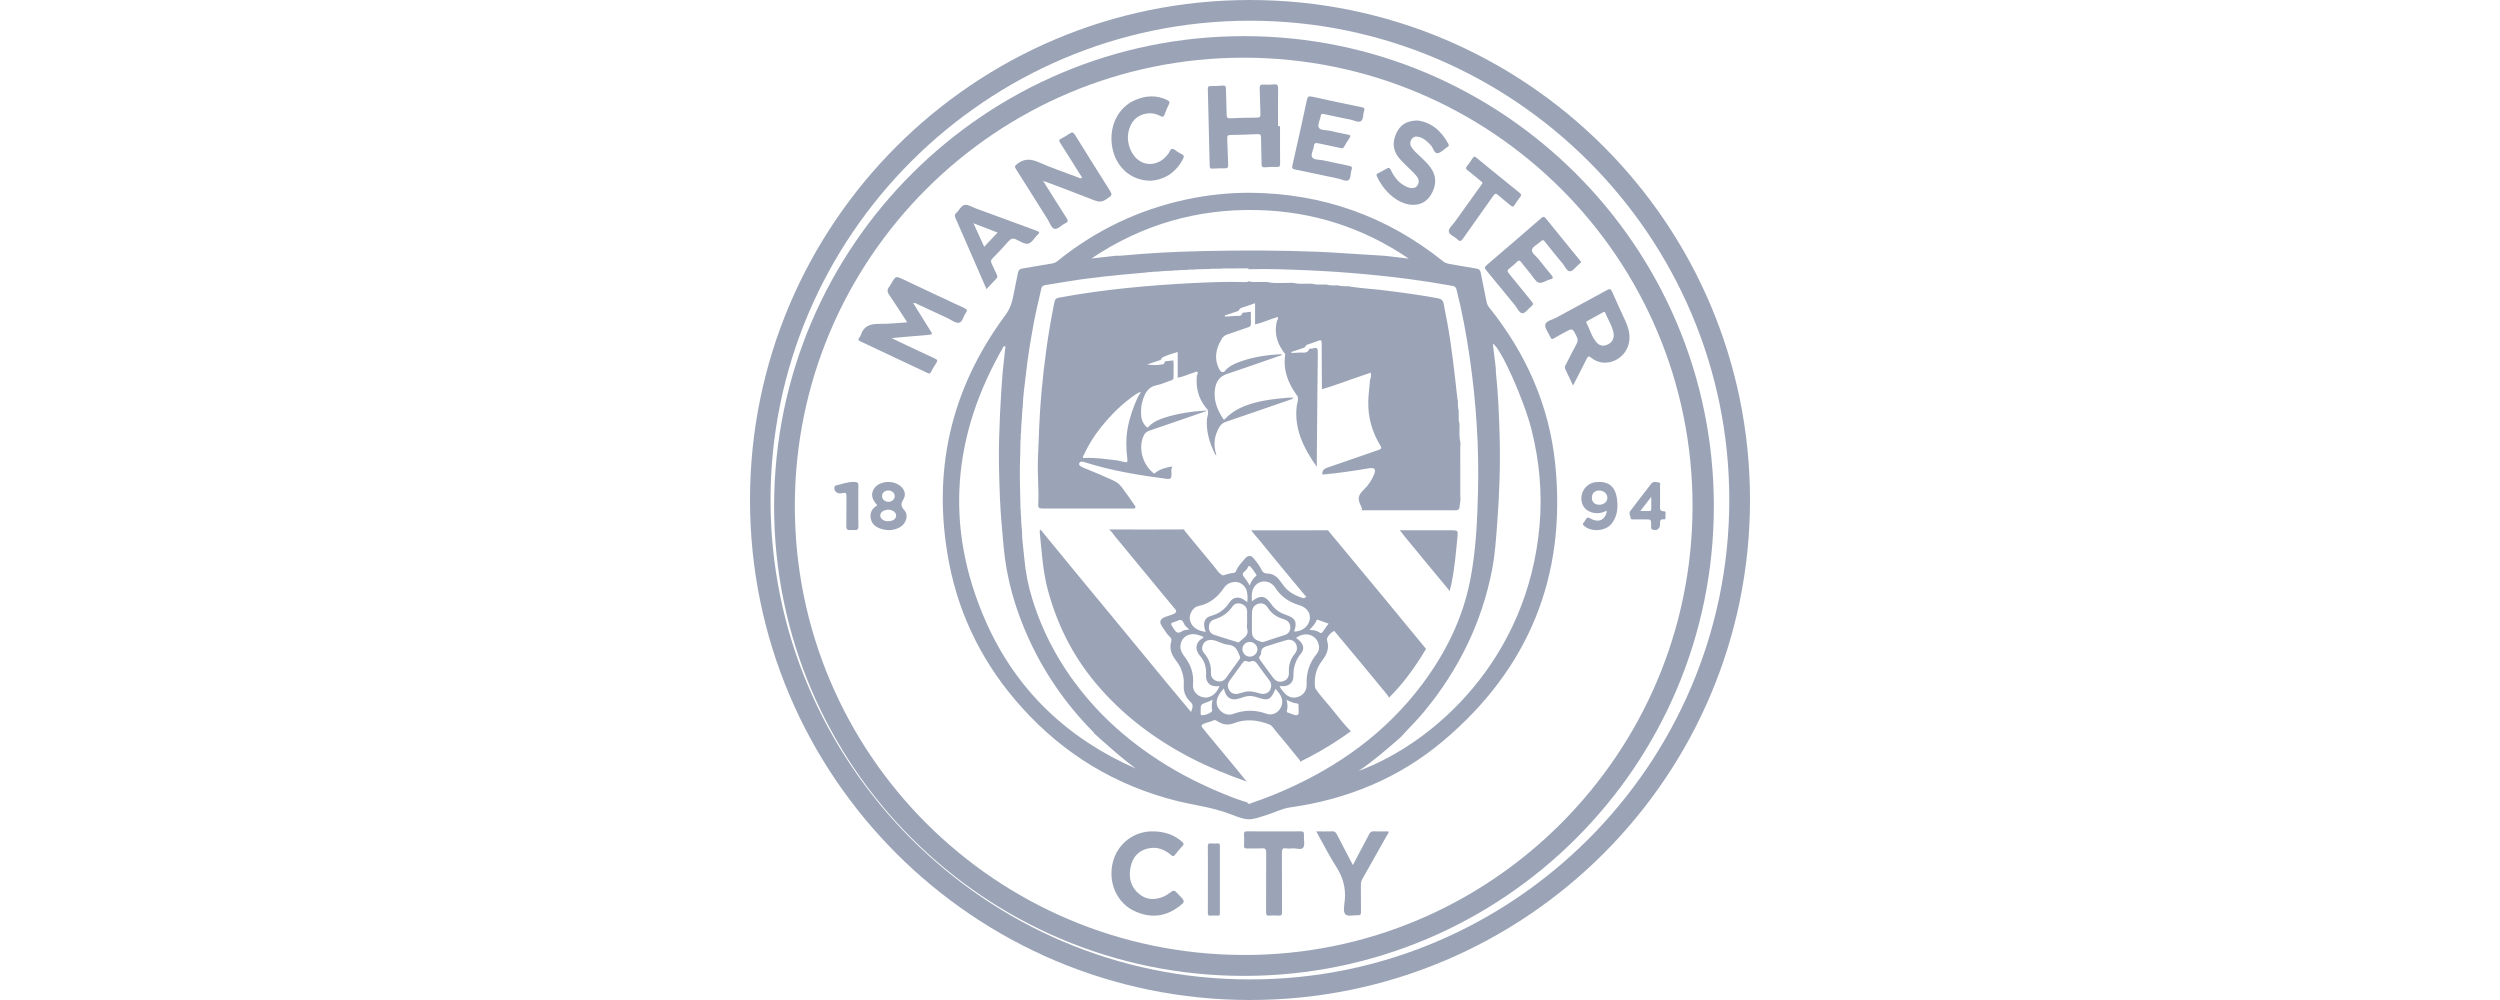 <?xml version="1.0" encoding="UTF-8"?>
<svg width="150px" height="60px" viewBox="0 0 150 60" version="1.1" xmlns="http://www.w3.org/2000/svg" xmlns:xlink="http://www.w3.org/1999/xlink">
    <title>Artboard</title>
    <g id="Artboard" stroke="none" stroke-width="1" fill="none" fill-rule="evenodd">
        <g id="Group-16" transform="translate(45, 0)" fill="#9BA4B7">
            <path d="M30,0 C46.569,0 60,13.431 60,30 C60,46.569 46.569,60 30,60 C13.431,60 0,46.569 0,30 C0,13.431 13.431,0 30,0 Z M30.001,1.243 C14.171,1.24 1.244,14.144 1.232,29.986 C1.22,45.809 14.115,58.779 29.988,58.764 C45.828,58.794 58.739,45.861 58.757,30.023 C58.775,14.2 45.872,1.246 30.001,1.243 Z" id="Combined-Shape"></path>
            <path d="M29.655,2.169 C45.094,2.165 57.833,14.709 57.831,30.372 C57.83,45.931 45.204,58.559 29.634,58.554 C14.055,58.549 1.442,45.911 1.446,30.362 C1.45,14.704 14.181,2.153 29.655,2.169 Z M29.615,3.462 C14.748,3.464 2.687,15.518 2.69,30.371 C2.693,45.223 14.728,57.261 29.61,57.298 C44.447,57.336 56.545,45.245 56.552,30.373 C56.56,15.499 44.509,3.459 29.615,3.462 Z" id="Combined-Shape"></path>
            <path d="M30.028,11.566 C34.353,11.605 38.211,12.971 41.592,15.683 C41.726,15.79 41.87,15.82 42.025,15.846 C42.55,15.936 43.073,16.033 43.598,16.117 C43.755,16.142 43.816,16.221 43.844,16.37 C43.954,16.942 44.078,17.513 44.19,18.086 C44.216,18.221 44.262,18.335 44.349,18.444 C46.556,21.194 47.951,24.315 48.312,27.826 C49.004,34.541 46.743,40.116 41.591,44.456 C38.938,46.691 35.833,47.964 32.401,48.445 C31.965,48.506 31.55,48.718 31.125,48.857 C29.951,49.24 29.936,49.279 28.789,48.836 C27.739,48.431 26.631,48.314 25.555,48.041 C21.914,47.116 18.835,45.25 16.318,42.46 C14.076,39.975 12.585,37.085 11.949,33.795 C10.896,28.351 12.016,23.373 15.317,18.915 C15.606,18.525 15.735,18.119 15.815,17.667 C15.891,17.24 15.996,16.818 16.071,16.392 C16.103,16.204 16.198,16.133 16.375,16.105 C16.958,16.012 17.538,15.902 18.121,15.81 C18.242,15.791 18.339,15.75 18.433,15.674 C20.725,13.823 23.308,12.582 26.187,11.966 C27.452,11.696 28.732,11.56 30.028,11.566 Z M29.906,16.102 L28.353,16.11 C28.085,16.152 27.814,16.095 27.546,16.141 C27.282,16.148 27.019,16.154 26.755,16.16 C26.629,16.191 26.501,16.168 26.374,16.173 L26.248,16.192 L25.706,16.21 C25.627,16.235 25.546,16.223 25.465,16.224 L25.346,16.241 L24.806,16.262 C24.722,16.292 24.631,16.256 24.548,16.291 C24.418,16.297 24.287,16.304 24.157,16.31 C24.057,16.348 23.949,16.302 23.85,16.342 C23.319,16.386 22.789,16.441 22.259,16.487 C21.598,16.545 20.94,16.626 20.283,16.708 C19.434,16.813 18.592,16.969 17.747,17.1 C17.619,17.12 17.515,17.156 17.482,17.303 C17.329,18.002 17.152,18.697 17.023,19.402 C16.838,20.407 16.667,21.416 16.557,22.434 C16.484,23.109 16.373,23.78 16.362,24.461 C16.337,24.516 16.346,24.574 16.345,24.632 L16.332,24.716 L16.31,25.156 C16.274,25.258 16.316,25.367 16.28,25.468 C16.274,25.632 16.267,25.797 16.261,25.961 C16.25,25.998 16.246,26.037 16.244,26.075 L16.246,26.306 L16.23,26.421 C16.224,26.702 16.218,26.983 16.212,27.265 C16.193,27.805 16.187,28.346 16.193,28.886 L16.212,29.697 L16.231,30.541 C16.269,30.674 16.218,30.815 16.262,30.948 C16.268,31.113 16.274,31.278 16.28,31.443 C16.29,31.468 16.294,31.493 16.295,31.519 L16.295,31.673 L16.313,31.748 C16.313,32.348 16.409,32.939 16.462,33.534 C16.536,34.359 16.698,35.166 16.942,35.954 C17.703,38.413 18.997,40.567 20.731,42.454 C21.717,43.526 22.827,44.46 24.028,45.287 C25.308,46.168 26.669,46.895 28.097,47.498 C28.556,47.691 29.016,47.884 29.491,48.037 L29.849,48.145 L29.856,48.141 L29.849,48.195 C29.961,48.271 30.058,48.191 30.154,48.159 C30.791,47.939 31.419,47.698 32.036,47.427 C35.328,45.986 38.168,43.948 40.341,41.043 C41.736,39.178 42.754,37.128 43.208,34.828 C43.548,33.112 43.631,31.366 43.678,29.621 C43.753,26.886 43.575,24.164 43.183,21.456 C42.986,20.094 42.738,18.741 42.399,17.406 C42.366,17.273 42.325,17.183 42.172,17.156 C40.42,16.838 38.657,16.609 36.884,16.449 C35.757,16.347 34.629,16.266 33.499,16.219 C32.318,16.168 31.137,16.122 29.955,16.152 L29.938,16.175 L29.938,16.175 L29.924,16.198 L29.906,16.102 Z M26.051,31.765 L26.067,31.82 C26.089,31.872 26.133,31.914 26.17,31.958 C26.721,32.616 27.257,33.286 27.811,33.941 C27.985,34.146 28.115,34.401 28.373,34.527 C28.582,34.475 28.784,34.389 29.002,34.375 C29.087,34.37 29.137,34.329 29.169,34.25 C29.222,34.118 29.297,34.002 29.381,33.892 L29.468,33.784 L29.709,33.504 C29.866,33.314 30.069,33.31 30.218,33.499 C30.382,33.707 30.565,33.909 30.673,34.154 C30.751,34.33 30.857,34.412 31.051,34.414 C31.345,34.417 31.575,34.559 31.754,34.788 C31.862,34.926 31.96,35.072 32.071,35.207 C32.355,35.559 32.746,35.742 33.16,35.882 C33.208,35.898 33.259,35.894 33.3,35.854 C33.425,35.822 33.361,35.779 33.32,35.744 L33.303,35.727 L32.476,34.735 C31.849,33.976 31.218,33.22 30.599,32.454 C30.438,32.255 30.253,32.073 30.107,31.862 L30.07,31.804 L30.154,31.817 L30.24,31.82 L32.422,31.821 L32.422,31.821 L34.604,31.816 L34.683,31.817 L34.761,31.921 C35.772,33.141 36.787,34.357 37.798,35.578 L38.494,36.421 L38.494,36.421 L39.19,37.266 L40.562,38.933 L40.549,38.956 C40.078,39.754 39.553,40.511 38.95,41.207 L38.641,41.55 L38.344,41.857 L38.273,41.748 L38.198,41.643 C37.661,40.989 37.125,40.336 36.584,39.686 C36.077,39.074 35.565,38.466 35.055,37.857 C34.835,37.947 34.571,38.262 34.622,38.417 C34.781,38.904 34.599,39.285 34.312,39.66 C33.945,40.137 33.835,40.69 33.908,41.284 C34.173,41.701 34.519,42.053 34.829,42.433 C35.042,42.694 35.248,42.961 35.463,43.22 L35.793,43.603 L36.053,43.874 L36.026,43.894 C35.219,44.48 34.374,45.002 33.492,45.46 L32.979,45.716 L33.002,45.705 C33.016,45.612 32.944,45.56 32.895,45.5 C32.438,44.938 31.983,44.373 31.513,43.822 C31.407,43.697 31.332,43.538 31.168,43.47 C30.457,43.194 29.748,43.112 29.011,43.401 C28.685,43.529 28.34,43.474 28.035,43.269 C27.973,43.228 27.903,43.178 27.828,43.216 C27.604,43.329 27.346,43.344 27.131,43.478 C27.063,43.542 27.103,43.601 27.144,43.654 C27.218,43.753 27.295,43.851 27.375,43.948 C27.93,44.616 28.487,45.283 29.038,45.954 L29.86,46.966 L29.801,46.895 C28.667,46.493 27.552,46.046 26.481,45.492 C24.274,44.35 22.325,42.885 20.724,40.966 C19.353,39.323 18.424,37.459 17.87,35.397 C17.569,34.278 17.507,33.126 17.388,31.981 C17.381,31.911 17.362,31.822 17.439,31.783 C17.694,32.094 17.948,32.406 18.204,32.717 L19.113,33.824 L19.113,33.824 L20.022,34.929 L21.8,37.079 C22.333,37.725 22.866,38.373 23.399,39.02 C23.921,39.655 24.442,40.29 24.966,40.923 C25.463,41.523 25.963,42.121 26.462,42.719 C26.53,42.518 26.643,42.309 26.439,42.125 C26.127,41.841 25.994,41.49 26.026,41.073 C26.051,40.741 25.978,40.429 25.856,40.124 C25.771,39.912 25.634,39.734 25.502,39.552 C25.271,39.234 25.156,38.89 25.273,38.496 C25.304,38.39 25.289,38.299 25.203,38.224 C25.006,38.051 24.886,37.818 24.737,37.609 C24.533,37.321 24.592,37.142 24.918,37.013 C25.111,36.937 25.318,36.899 25.5,36.795 C25.65,36.664 25.527,36.574 25.451,36.482 C24.268,35.041 23.08,33.605 21.891,32.169 C21.778,32.033 21.686,31.871 21.539,31.766 L23.801,31.772 L23.801,31.772 L26.051,31.765 Z M44.571,20.63 C44.63,21.12 44.69,21.614 44.75,22.108 C44.75,22.175 44.745,22.242 44.752,22.308 C44.891,23.612 44.944,24.922 44.979,26.232 C45.024,27.969 44.962,29.706 44.83,31.438 C44.76,32.361 44.698,33.288 44.522,34.197 C43.904,37.378 42.514,40.189 40.462,42.681 C40.016,43.221 39.513,43.708 39.046,44.227 C38.234,44.941 37.417,45.65 36.519,46.257 C41.11,44.551 46.691,39.499 47.376,31.492 C47.541,29.568 47.365,27.667 46.894,25.792 C46.441,23.987 45.025,20.82 44.571,20.63 Z M15.227,20.774 C12.141,26.086 11.645,31.605 14.144,37.277 C15.959,41.397 19.035,44.308 23.143,46.112 C22.452,45.597 21.801,45.029 21.155,44.456 L20.671,44.026 L20.621,43.956 L20.567,43.889 C18.971,42.271 17.691,40.432 16.742,38.363 C15.922,36.576 15.383,34.713 15.211,32.744 C15.126,31.771 15.031,30.799 14.994,29.824 C14.949,28.656 14.914,27.487 14.946,26.317 C14.974,25.302 15.021,24.29 15.089,23.278 L15.165,22.267 L15.245,21.524 L15.326,20.782 C15.293,20.779 15.26,20.777 15.227,20.774 Z M27.758,41.981 C27.626,42.042 27.524,42.098 27.416,42.136 C27.038,42.269 27.037,42.266 27.04,42.68 L27.04,42.68 L27.04,42.693 L27.041,42.705 C27.066,42.782 26.972,42.926 27.156,42.915 C27.408,42.9 27.755,42.726 27.732,42.621 C27.686,42.414 27.706,42.211 27.758,41.981 Z M32.194,41.995 C32.251,42.226 32.278,42.43 32.213,42.633 C32.191,42.7 32.218,42.748 32.288,42.763 C32.489,42.806 32.706,42.977 32.871,42.887 C32.957,42.84 32.902,42.532 32.91,42.342 L32.91,42.317 C32.914,42.246 32.883,42.213 32.811,42.206 C32.602,42.188 32.415,42.099 32.194,41.995 Z M28.43,41.307 C28.293,41.454 28.194,41.587 28.116,41.734 C27.962,42.024 27.944,42.312 28.164,42.576 C28.382,42.836 28.679,42.945 28.993,42.832 C29.664,42.589 30.316,42.581 30.99,42.824 C31.402,42.973 31.82,42.694 31.916,42.263 C32.004,41.866 31.761,41.606 31.533,41.33 C31.224,42.02 31.114,42.068 30.381,41.826 C30.135,41.745 29.894,41.731 29.648,41.816 C29.514,41.862 29.379,41.904 29.242,41.939 C28.887,42.03 28.595,41.859 28.492,41.506 C28.475,41.448 28.456,41.391 28.43,41.307 Z M34.129,38.703 C34.005,38.081 33.311,37.863 32.763,38.275 C33.191,38.559 33.322,38.902 33.054,39.222 C32.714,39.626 32.6,40.071 32.605,40.583 C32.607,40.928 32.363,41.155 32.044,41.167 C31.962,41.17 31.88,41.168 31.776,41.168 C31.837,41.319 31.936,41.43 32.031,41.543 C32.268,41.824 32.563,41.918 32.874,41.817 C33.191,41.714 33.411,41.443 33.397,41.075 C33.369,40.373 33.563,39.761 34.011,39.223 C34.132,39.078 34.168,38.895 34.129,38.703 Z M26.596,38.049 C26.165,38.037 25.825,38.362 25.824,38.792 C25.823,39.019 25.928,39.21 26.064,39.384 C26.449,39.877 26.639,40.422 26.58,41.059 C26.543,41.447 26.801,41.749 27.18,41.837 C27.574,41.929 27.969,41.669 28.171,41.17 C28.06,41.17 27.954,41.181 27.85,41.168 C27.545,41.129 27.34,40.881 27.364,40.519 C27.394,40.069 27.287,39.678 26.991,39.339 C26.947,39.29 26.911,39.232 26.878,39.174 C26.707,38.872 26.789,38.536 27.076,38.34 C27.121,38.309 27.194,38.308 27.205,38.213 C27.013,38.13 26.814,38.056 26.596,38.049 Z M30.498,39.92 C30.372,39.74 30.257,39.581 30,39.698 C29.949,39.722 29.866,39.701 29.808,39.676 C29.692,39.63 29.627,39.669 29.559,39.765 C29.304,40.124 29.04,40.477 28.783,40.834 C28.64,41.031 28.634,41.239 28.773,41.437 C28.909,41.63 29.106,41.671 29.326,41.614 C29.447,41.583 29.564,41.543 29.685,41.514 C29.987,41.441 30.273,41.513 30.563,41.6 C30.96,41.72 31.267,41.514 31.27,41.12 C31.278,41.017 31.225,40.907 31.148,40.804 C30.929,40.511 30.707,40.22 30.498,39.92 Z M32.817,38.892 C32.82,38.539 32.531,38.312 32.188,38.405 C31.844,38.498 31.509,38.622 31.167,38.721 C30.909,38.797 30.645,38.85 30.663,39.211 C30.665,39.255 30.632,39.308 30.6,39.344 C30.516,39.441 30.549,39.52 30.615,39.609 C30.873,39.957 31.12,40.312 31.382,40.655 C31.533,40.853 31.73,40.964 31.991,40.874 C32.235,40.791 32.349,40.619 32.334,40.307 C32.315,39.914 32.418,39.569 32.661,39.261 C32.749,39.15 32.824,39.028 32.817,38.892 Z M27.647,38.393 C27.436,38.396 27.262,38.494 27.182,38.671 C27.099,38.85 27.103,39.023 27.241,39.181 C27.538,39.523 27.679,39.917 27.657,40.374 C27.645,40.607 27.77,40.777 27.985,40.854 C28.21,40.934 28.414,40.875 28.56,40.678 C28.826,40.316 29.086,39.95 29.347,39.586 C29.386,39.532 29.431,39.478 29.4,39.404 C29.26,39.072 29.166,38.72 28.695,38.684 C28.438,38.664 28.189,38.533 27.939,38.445 C27.843,38.412 27.746,38.397 27.647,38.393 Z M29.992,38.514 C29.746,38.512 29.544,38.712 29.545,38.955 C29.546,39.194 29.751,39.398 29.993,39.399 C30.232,39.399 30.447,39.19 30.446,38.957 C30.445,38.726 30.229,38.516 29.992,38.514 Z M29.516,36.247 C29.296,36.156 29.079,36.199 28.954,36.383 C28.677,36.79 28.303,37.032 27.842,37.173 C27.628,37.239 27.533,37.425 27.533,37.641 C27.532,37.863 27.65,38.024 27.861,38.094 C28.302,38.239 28.746,38.375 29.189,38.514 C29.243,38.531 29.303,38.572 29.353,38.521 C29.39,38.482 29.431,38.447 29.474,38.412 L29.604,38.307 C29.774,38.166 29.916,38.008 29.829,37.711 C29.8,37.611 29.825,37.495 29.825,37.387 L29.825,37.387 C29.828,37.17 29.825,36.953 29.828,36.736 C29.831,36.503 29.733,36.337 29.516,36.247 Z M31.071,36.469 C30.938,36.258 30.751,36.151 30.499,36.225 C30.241,36.3 30.132,36.5 30.12,36.754 C30.11,36.97 30.118,37.188 30.117,37.405 C30.117,37.455 30.116,37.505 30.117,37.555 L30.117,37.555 L30.117,37.641 L30.113,37.813 C30.108,38.068 30.137,38.308 30.487,38.441 C30.621,38.491 30.711,38.555 30.857,38.504 C31.241,38.37 31.627,38.239 32.017,38.125 C32.263,38.053 32.413,37.921 32.419,37.656 C32.424,37.409 32.289,37.229 32.021,37.152 C31.622,37.037 31.296,36.827 31.071,36.469 Z M34.132,37.209 C34.082,37.192 34.014,37.149 33.984,37.233 C33.906,37.452 33.738,37.609 33.567,37.797 C33.811,37.796 34.004,37.837 34.176,37.949 C34.253,38 34.303,37.995 34.357,37.915 C34.467,37.751 34.585,37.593 34.711,37.417 C34.504,37.342 34.319,37.273 34.132,37.209 Z M26.026,37.397 C25.944,37.177 25.817,37.157 25.633,37.255 C25.596,37.274 25.555,37.284 25.516,37.297 C25.207,37.4 25.217,37.394 25.395,37.681 C25.531,37.899 25.645,38.075 25.933,37.868 C26.031,37.797 26.183,37.803 26.354,37.765 C26.218,37.639 26.081,37.542 26.026,37.397 Z M29.143,34.915 L29.043,34.919 C28.793,34.946 28.587,35.057 28.439,35.272 C28.064,35.818 27.589,36.224 26.918,36.359 C26.769,36.389 26.646,36.478 26.553,36.604 C26.367,36.855 26.327,37.129 26.469,37.403 C26.646,37.743 26.972,37.851 27.342,37.918 C27.15,37.399 27.245,37.066 27.659,36.953 C28.144,36.821 28.498,36.561 28.771,36.14 C28.982,35.814 29.335,35.776 29.643,35.989 C29.661,36.001 29.678,36.014 29.697,36.027 L29.697,36.027 L29.833,36.13 C29.868,35.868 29.859,35.654 29.8,35.445 C29.704,35.109 29.378,34.881 29.043,34.919 Z M31.406,35.126 C30.982,34.695 30.306,34.872 30.145,35.454 C30.09,35.651 30.105,35.85 30.112,36.079 C30.621,35.686 30.923,35.728 31.273,36.243 C31.496,36.571 31.794,36.767 32.161,36.892 C32.738,37.087 32.85,37.336 32.641,37.891 C33.107,37.902 33.51,37.596 33.584,37.174 C33.651,36.794 33.421,36.45 32.956,36.311 C32.339,36.127 31.845,35.792 31.502,35.241 C31.476,35.199 31.441,35.162 31.406,35.126 Z M40.472,31.815 L42.17,31.818 C42.444,31.818 42.482,31.862 42.456,32.125 C42.36,33.107 42.284,34.093 42.077,35.06 L41.976,35.476 L41.942,35.415 C41.928,35.395 41.914,35.376 41.899,35.357 L41.853,35.301 C40.986,34.262 40.127,33.216 39.266,32.172 C39.202,32.095 39.146,32.009 39.083,31.93 L38.981,31.818 L40.472,31.815 Z M30.008,33.982 C29.922,33.897 29.867,34.047 29.843,34.1 C29.767,34.264 29.462,34.36 29.599,34.563 C29.721,34.743 29.877,34.906 29.978,35.13 C30.062,34.914 30.158,34.733 30.32,34.596 C30.354,34.567 30.42,34.539 30.379,34.48 C30.261,34.309 30.153,34.126 30.008,33.982 Z M29.955,16.87 C30.131,16.96 30.32,16.904 30.503,16.921 C30.742,16.932 30.985,16.888 31.221,16.958 C31.527,16.997 31.835,16.971 32.142,16.977 C32.349,16.974 32.559,16.945 32.764,17.006 L32.876,17.019 L32.876,17.019 L32.987,17.026 L33.436,17.026 C33.579,17.019 33.724,17.007 33.864,17.054 C34.021,17.083 34.181,17.072 34.339,17.074 C34.465,17.068 34.592,17.061 34.714,17.103 C34.853,17.13 34.994,17.121 35.134,17.123 C35.231,17.115 35.326,17.122 35.419,17.152 C35.542,17.177 35.668,17.171 35.793,17.173 C35.891,17.163 35.987,17.179 36.081,17.206 C36.747,17.305 37.42,17.341 38.088,17.425 C39.153,17.558 40.216,17.699 41.272,17.896 C41.481,17.936 41.592,18.03 41.626,18.245 C41.682,18.6 41.763,18.95 41.828,19.303 C42.108,20.822 42.269,22.357 42.44,23.892 C42.469,23.986 42.482,24.082 42.473,24.18 C42.474,24.292 42.472,24.403 42.494,24.514 C42.531,24.621 42.528,24.731 42.521,24.842 C42.523,24.999 42.513,25.156 42.543,25.312 C42.58,25.423 42.578,25.537 42.569,25.652 C42.573,25.891 42.553,26.131 42.59,26.369 C42.643,26.548 42.625,26.729 42.615,26.911 C42.612,27.824 42.613,28.738 42.616,29.651 C42.622,29.842 42.645,30.033 42.596,30.222 C42.561,30.336 42.606,30.471 42.509,30.571 C42.451,30.612 42.388,30.619 42.324,30.619 L42.196,30.615 C40.443,30.617 38.69,30.616 36.938,30.615 L36.83,30.617 L36.83,30.617 L36.722,30.615 L36.67,30.604 L36.709,30.59 C36.731,30.519 36.699,30.46 36.671,30.4 C36.439,29.899 36.462,29.745 36.848,29.36 C37.105,29.103 37.308,28.811 37.442,28.475 C37.573,28.148 37.483,28.039 37.135,28.097 C36.209,28.252 35.282,28.395 34.346,28.475 C34.303,28.215 34.464,28.115 34.707,28.034 C35.714,27.697 36.712,27.336 37.717,26.994 C37.888,26.936 37.918,26.892 37.818,26.729 C37.323,25.921 37.077,25.043 37.096,24.09 C37.105,23.647 37.173,23.21 37.205,22.77 L37.205,22.77 L37.238,22.693 C37.27,22.589 37.255,22.479 37.252,22.356 C36.986,22.448 36.745,22.535 36.502,22.615 C35.771,22.857 35.056,23.146 34.314,23.355 C34.309,22.436 34.3,21.518 34.301,20.6 C34.302,20.427 34.267,20.375 34.094,20.449 C33.887,20.535 33.671,20.598 33.459,20.671 L33.459,20.671 L33.404,20.694 C33.342,20.736 33.318,20.821 33.253,20.859 L33.253,20.859 L32.482,21.118 C32.487,21.138 32.492,21.158 32.497,21.179 C32.666,21.17 32.835,21.162 33.005,21.153 L33.005,21.153 L33.152,21.159 C33.323,21.164 33.485,21.148 33.562,20.924 L33.562,20.924 L33.638,20.921 C33.688,20.92 33.739,20.919 33.785,20.903 C34.052,20.813 34.073,20.942 34.07,21.169 C34.043,23.356 34.026,25.542 34.007,27.729 L34.007,27.729 L34.006,28.011 C33.204,26.861 32.63,25.714 32.808,24.321 C32.818,24.294 32.831,24.263 32.83,24.236 C32.871,24.084 32.907,23.932 32.853,23.772 L32.853,23.772 L32.734,23.607 C32.271,22.939 32,22.211 32.099,21.366 L32.099,21.366 L32.109,21.321 C32.119,21.263 32.112,21.209 32.052,21.167 L32.052,21.167 L31.949,21.023 C31.592,20.494 31.453,19.913 31.614,19.263 L31.614,19.263 L31.648,19.207 C31.675,19.15 31.68,19.087 31.676,19.017 C31.198,19.145 30.771,19.367 30.304,19.462 L30.304,19.462 L30.304,18.195 C30.02,18.291 29.764,18.378 29.508,18.465 C29.399,18.485 29.356,18.574 29.306,18.656 C29.031,18.748 28.757,18.839 28.482,18.93 L28.482,18.93 L28.5,18.998 L28.5,18.998 L29.258,18.947 C29.423,18.992 29.506,18.904 29.558,18.763 L29.558,18.763 L29.805,18.737 L30.053,18.71 L30.051,19.06 L30.058,19.41 C30.064,19.544 30.008,19.599 29.889,19.638 C29.472,19.777 29.059,19.93 28.641,20.067 C28.489,20.116 28.382,20.2 28.303,20.337 C28.199,20.518 28.1,20.7 28.041,20.902 C27.914,21.336 27.944,21.758 28.16,22.159 C28.251,22.326 28.306,22.345 28.447,22.311 L28.447,22.311 L28.555,22.186 C28.744,21.991 28.982,21.864 29.235,21.764 C30.076,21.431 30.958,21.298 31.856,21.252 C31.871,21.27 31.941,21.269 31.894,21.305 C31.843,21.343 31.77,21.35 31.708,21.372 C30.673,21.731 29.642,22.099 28.603,22.444 C28.185,22.583 27.985,22.878 27.911,23.276 C27.785,23.948 28.013,24.538 28.367,25.092 C28.398,25.142 28.435,25.225 28.509,25.127 L28.509,25.127 L28.683,24.958 C28.983,24.691 29.329,24.495 29.707,24.35 C30.544,24.032 31.423,23.936 32.306,23.859 L32.306,23.859 L32.61,23.859 C32.57,23.921 32.526,23.941 32.481,23.957 C31.169,24.41 29.858,24.868 28.543,25.313 C28.361,25.375 28.247,25.482 28.156,25.637 C27.86,26.139 27.794,26.668 27.963,27.226 L27.963,27.226 L27.982,27.326 L27.916,27.272 C27.58,26.597 27.358,25.895 27.417,25.128 C27.424,25.103 27.434,25.074 27.435,25.049 C27.472,24.895 27.52,24.74 27.455,24.579 L27.455,24.579 L27.329,24.43 C26.895,23.875 26.74,23.232 26.815,22.519 L26.815,22.519 L26.839,22.477 C26.868,22.42 26.881,22.357 26.836,22.312 C26.79,22.266 26.716,22.329 26.655,22.346 C26.321,22.444 26.008,22.606 25.661,22.665 L25.661,22.665 L25.661,21.118 C25.352,21.211 25.076,21.293 24.814,21.416 C24.703,21.434 24.696,21.565 24.608,21.607 C24.348,21.694 24.089,21.781 23.83,21.867 C24.136,21.912 24.426,21.923 24.712,21.864 L24.712,21.864 L24.772,21.863 C24.857,21.842 24.865,21.739 24.914,21.679 L24.914,21.679 L25.156,21.652 L25.399,21.624 L25.419,21.879 C25.427,22.135 25.404,22.39 25.414,22.646 C25.419,22.764 25.348,22.797 25.253,22.828 C24.961,22.923 24.679,23.059 24.381,23.119 C23.908,23.213 23.72,23.553 23.584,23.949 C23.526,24.121 23.484,24.304 23.471,24.484 C23.441,24.904 23.452,25.32 23.807,25.63 C23.849,25.684 23.88,25.643 23.905,25.615 C24.166,25.328 24.504,25.178 24.863,25.063 C25.69,24.798 26.541,24.682 27.404,24.627 C27.343,24.689 27.261,24.705 27.183,24.732 C26.109,25.102 25.036,25.478 23.96,25.841 C23.785,25.9 23.684,26.001 23.611,26.162 C23.289,26.881 23.549,27.859 24.207,28.388 C24.233,28.425 24.264,28.413 24.29,28.391 C24.599,28.13 24.976,28.049 25.358,27.983 C25.36,27.986 25.361,27.989 25.363,27.992 C25.357,27.99 25.349,27.99 25.341,27.991 C25.249,28.154 25.29,28.334 25.289,28.506 C25.287,28.691 25.219,28.76 25.031,28.735 C23.387,28.519 21.753,28.259 20.166,27.76 C20.11,27.742 20.055,27.723 19.998,27.711 C19.905,27.692 19.806,27.678 19.76,27.785 C19.712,27.897 19.8,27.952 19.881,27.997 C19.99,28.058 20.106,28.106 20.222,28.152 C20.757,28.363 21.283,28.593 21.805,28.834 C21.997,28.923 22.162,29.044 22.293,29.214 C22.557,29.558 22.799,29.918 23.047,30.274 C23.087,30.331 23.163,30.392 23.112,30.471 C23.071,30.534 22.99,30.511 22.925,30.511 C21.144,30.512 19.363,30.514 17.582,30.511 C17.322,30.51 17.284,30.481 17.296,30.222 L17.305,29.888 L17.305,29.888 L17.305,29.554 L17.269,28.217 L17.274,27.546 C17.325,26.22 17.367,24.896 17.485,23.574 C17.644,21.801 17.881,20.039 18.231,18.293 C18.31,17.902 18.31,17.898 18.699,17.828 C21.315,17.356 23.956,17.115 26.607,16.982 C27.612,16.932 28.618,16.895 29.626,16.924 C29.733,16.927 29.843,16.934 29.942,16.875 C29.946,16.871 29.949,16.868 29.955,16.87 Z M23.455,23.521 C23.334,23.542 23.249,23.59 23.168,23.645 C22.359,24.189 21.676,24.868 21.068,25.625 C20.654,26.14 20.304,26.697 20.028,27.298 C20,27.359 19.887,27.492 20.082,27.48 C20.733,27.442 21.373,27.555 22.016,27.622 L22.016,27.622 L22.478,27.722 C22.619,27.754 22.661,27.724 22.642,27.56 C22.568,26.955 22.547,26.349 22.651,25.741 C22.766,25.07 22.991,24.439 23.269,23.824 L23.269,23.824 Z M20.489,15.508 L21.224,15.425 L21.959,15.342 L22.121,15.344 L22.283,15.338 C23.914,15.18 25.55,15.101 27.187,15.064 C29.515,15.011 31.845,15.015 34.173,15.11 C34.408,15.12 34.643,15.132 34.878,15.146 L36.289,15.236 L37.171,15.29 L38.053,15.345 L38.789,15.431 L39.525,15.518 C36.775,13.645 33.737,12.682 30.437,12.604 C26.829,12.518 23.505,13.482 20.489,15.508 Z" id="Combined-Shape"></path>
            <path d="M9.433,19.34 C9.066,18.778 8.732,18.243 8.37,17.723 C8.239,17.534 8.203,17.38 8.357,17.198 C8.414,17.13 8.45,17.049 8.495,16.973 C8.745,16.554 8.745,16.553 9.202,16.768 C10.42,17.341 11.633,17.919 12.856,18.483 C13.045,18.57 13.046,18.644 12.946,18.778 C12.799,18.977 12.759,19.318 12.537,19.366 C12.342,19.407 12.077,19.191 11.845,19.084 C11.25,18.809 10.657,18.53 10.061,18.256 C9.988,18.221 9.923,18.158 9.794,18.187 C10.042,18.585 10.284,18.975 10.526,19.365 C10.636,19.542 10.741,19.722 10.859,19.894 C10.95,20.029 10.928,20.075 10.744,20.09 C10.015,20.147 9.287,20.216 8.5,20.287 C8.71,20.389 8.872,20.471 9.037,20.548 C9.722,20.871 10.406,21.197 11.096,21.513 C11.247,21.582 11.268,21.642 11.182,21.77 C11.06,21.95 10.956,22.139 10.854,22.328 C10.805,22.419 10.757,22.429 10.658,22.382 C9.312,21.745 7.965,21.109 6.614,20.479 C6.485,20.418 6.481,20.363 6.553,20.268 C6.597,20.21 6.641,20.147 6.66,20.081 C6.818,19.56 7.221,19.421 7.785,19.431 C8.315,19.44 8.846,19.376 9.433,19.34 Z" id="Fill-6"></path>
            <path d="M17.588,10.856 C18.077,11.634 18.527,12.361 18.991,13.079 C19.09,13.233 19.102,13.315 18.913,13.4 C18.684,13.504 18.46,13.783 18.259,13.728 C18.081,13.679 17.981,13.358 17.853,13.153 C17.225,12.156 16.601,11.156 15.967,10.162 C15.872,10.014 15.875,9.956 16.031,9.835 C16.449,9.511 16.838,9.521 17.316,9.732 C18.082,10.071 18.881,10.341 19.667,10.637 C19.74,10.665 19.812,10.725 19.911,10.682 C19.916,10.59 19.843,10.53 19.8,10.461 C19.403,9.824 19.006,9.187 18.601,8.555 C18.528,8.44 18.534,8.385 18.661,8.321 C18.836,8.232 19.007,8.131 19.169,8.02 C19.319,7.917 19.396,7.923 19.5,8.092 C20.165,9.171 20.843,10.241 21.517,11.314 C21.77,11.717 21.757,11.701 21.361,11.966 C21.119,12.127 20.92,12.124 20.658,12.019 C19.717,11.644 18.766,11.294 17.819,10.934 C17.766,10.915 17.712,10.898 17.588,10.856 Z" id="Fill-7"></path>
            <path d="M51.825,20.087 C51.826,20.355 51.71,20.543 51.491,20.655 C51.227,20.789 50.989,20.765 50.797,20.548 C50.503,20.215 50.393,19.763 50.188,19.371 C50.144,19.287 50.22,19.271 50.264,19.246 C50.563,19.079 50.864,18.913 51.165,18.749 C51.21,18.725 51.271,18.67 51.305,18.754 C51.484,19.187 51.758,19.576 51.824,20.062 C51.826,20.07 51.825,20.079 51.825,20.087 Z M52.522,19.255 C52.26,18.671 51.982,18.095 51.728,17.507 C51.645,17.315 51.57,17.321 51.415,17.406 C50.399,17.965 49.375,18.51 48.358,19.069 C48.13,19.194 47.761,19.249 47.716,19.475 C47.673,19.69 47.916,19.969 48.022,20.226 C48.072,20.349 48.12,20.37 48.229,20.304 C48.442,20.176 48.663,20.062 48.88,19.942 C49.355,19.68 49.348,19.683 49.601,20.196 C49.68,20.358 49.682,20.481 49.593,20.639 C49.37,21.042 49.165,21.457 48.954,21.868 C48.913,21.948 48.858,22.023 48.909,22.129 C49.066,22.454 49.217,22.781 49.382,23.133 C49.666,22.581 49.94,22.063 50.197,21.535 C50.282,21.36 50.329,21.347 50.479,21.47 C51.308,22.147 52.602,21.576 52.755,20.469 C52.816,20.037 52.694,19.637 52.522,19.255 Z" id="Fill-8"></path>
            <path d="M31.803,7.569 C31.803,8.321 31.797,9.074 31.807,9.826 C31.809,9.984 31.759,10.021 31.612,10.018 C31.371,10.013 31.129,10.017 30.889,10.037 C30.727,10.05 30.696,9.987 30.695,9.843 C30.689,9.312 30.665,8.781 30.661,8.25 C30.66,8.086 30.611,8.04 30.446,8.048 C29.91,8.075 29.374,8.092 28.838,8.098 C28.673,8.1 28.626,8.147 28.634,8.311 C28.661,8.833 28.663,9.356 28.69,9.877 C28.699,10.04 28.658,10.101 28.491,10.098 C28.25,10.094 28.008,10.104 27.767,10.119 C27.631,10.128 27.585,10.091 27.581,9.947 C27.549,8.416 27.511,6.885 27.47,5.354 C27.467,5.227 27.484,5.16 27.637,5.163 C27.878,5.167 28.12,5.155 28.36,5.134 C28.516,5.12 28.554,5.177 28.556,5.324 C28.565,5.846 28.594,6.368 28.6,6.89 C28.602,7.051 28.642,7.103 28.811,7.096 C29.347,7.072 29.883,7.057 30.419,7.057 C30.611,7.057 30.633,6.98 30.626,6.82 C30.605,6.316 30.604,5.811 30.582,5.307 C30.575,5.14 30.612,5.065 30.797,5.075 C31.01,5.087 31.227,5.083 31.44,5.063 C31.621,5.047 31.688,5.093 31.685,5.286 C31.676,6.047 31.681,6.808 31.681,7.57 C31.722,7.569 31.762,7.569 31.803,7.569 Z" id="Fill-9"></path>
            <path d="M49.88,15.725 C49.812,15.787 49.76,15.841 49.702,15.89 C49.535,16.03 49.363,16.28 49.197,16.276 C49.004,16.272 48.891,15.972 48.746,15.799 C48.392,15.375 48.041,14.948 47.703,14.511 C47.6,14.376 47.539,14.39 47.432,14.494 C47.256,14.664 46.949,14.8 46.918,14.989 C46.886,15.182 47.179,15.375 47.33,15.567 C47.576,15.881 47.825,16.195 48.082,16.499 C48.196,16.635 48.217,16.715 48.018,16.761 C47.775,16.817 47.525,17.031 47.312,16.953 C47.114,16.881 46.983,16.606 46.826,16.418 C46.636,16.189 46.446,15.96 46.265,15.724 C46.186,15.62 46.129,15.604 46.031,15.699 C45.886,15.841 45.735,15.978 45.573,16.098 C45.435,16.201 45.418,16.27 45.538,16.414 C46.001,16.967 46.445,17.538 46.905,18.095 C47,18.21 47.016,18.274 46.887,18.372 C46.699,18.513 46.526,18.795 46.346,18.795 C46.16,18.796 46.031,18.477 45.881,18.295 C45.313,17.607 44.753,16.913 44.182,16.227 C44.077,16.1 44.053,16.032 44.199,15.907 C45.293,14.977 46.379,14.036 47.464,13.094 C47.581,12.993 47.645,12.971 47.757,13.112 C48.421,13.942 49.096,14.762 49.766,15.585 C49.802,15.629 49.838,15.673 49.88,15.725 Z" id="Fill-10"></path>
            <path d="M35.482,8.891 C35.011,8.791 34.559,8.7 34.109,8.6 C33.947,8.563 33.853,8.57 33.833,8.769 C33.811,8.998 33.626,9.265 33.73,9.435 C33.835,9.606 34.161,9.569 34.39,9.62 C34.904,9.735 35.42,9.841 35.936,9.948 C36.07,9.976 36.159,10.002 36.097,10.177 C36.022,10.387 36.059,10.697 35.918,10.805 C35.773,10.917 35.488,10.754 35.265,10.708 C34.41,10.533 33.558,10.345 32.704,10.169 C32.543,10.136 32.505,10.089 32.545,9.917 C32.845,8.615 33.132,7.309 33.413,6.002 C33.455,5.808 33.506,5.75 33.728,5.8 C34.707,6.023 35.691,6.225 36.675,6.426 C36.835,6.458 36.909,6.492 36.843,6.67 C36.769,6.871 36.816,7.167 36.656,7.269 C36.493,7.373 36.235,7.217 36.019,7.174 C35.494,7.071 34.97,6.964 34.448,6.845 C34.309,6.814 34.258,6.829 34.239,6.974 C34.208,7.21 34.031,7.485 34.135,7.664 C34.232,7.831 34.566,7.794 34.795,7.847 C35.155,7.932 35.518,8.005 35.882,8.078 C36.014,8.104 36.066,8.143 35.974,8.275 C35.858,8.44 35.757,8.615 35.657,8.789 C35.612,8.869 35.562,8.919 35.482,8.891 Z" id="Fill-11"></path>
            <path d="M14.051,14.805 C13.84,14.341 13.635,13.893 13.409,13.396 C13.907,13.588 14.365,13.764 14.856,13.954 C14.583,14.243 14.329,14.512 14.051,14.805 Z M17.187,13.843 C15.964,13.398 14.744,12.944 13.523,12.495 C13.309,12.416 13.078,12.26 12.881,12.294 C12.668,12.331 12.556,12.618 12.378,12.773 C12.268,12.867 12.271,12.951 12.328,13.079 C12.741,14.012 13.145,14.949 13.553,15.885 C13.76,16.362 13.968,16.839 14.19,17.349 C14.403,17.121 14.581,16.919 14.772,16.729 C14.855,16.647 14.859,16.581 14.809,16.482 C14.7,16.262 14.611,16.033 14.5,15.815 C14.437,15.692 14.445,15.612 14.546,15.509 C14.874,15.176 15.199,14.839 15.504,14.485 C15.65,14.316 15.774,14.273 15.98,14.374 C16.212,14.487 16.488,14.667 16.699,14.618 C16.913,14.569 17.061,14.265 17.254,14.091 C17.419,13.942 17.352,13.903 17.187,13.843 Z" id="Fill-12"></path>
            <path d="M40.043,7.229 C40.801,7.317 41.455,7.79 41.9,8.629 C41.948,8.72 41.934,8.772 41.855,8.815 C41.84,8.822 41.828,8.833 41.814,8.841 C41.625,8.967 41.441,9.181 41.246,9.192 C41.048,9.204 40.994,8.868 40.847,8.711 C40.635,8.482 40.412,8.282 40.116,8.21 C39.941,8.167 39.781,8.202 39.678,8.378 C39.577,8.552 39.603,8.722 39.722,8.882 C39.868,9.079 40.048,9.234 40.222,9.397 C40.427,9.589 40.629,9.784 40.802,10.011 C41.155,10.473 41.208,10.971 40.953,11.51 C40.702,12.043 40.301,12.3 39.765,12.289 C38.737,12.267 37.903,11.257 37.609,10.567 C37.56,10.453 37.616,10.432 37.681,10.398 C37.851,10.307 38.025,10.225 38.189,10.123 C38.319,10.043 38.385,10.059 38.458,10.214 C38.653,10.633 38.931,10.971 39.327,11.174 C39.442,11.233 39.56,11.277 39.688,11.284 C39.848,11.293 39.986,11.25 40.07,11.084 C40.158,10.91 40.129,10.75 40.019,10.601 C39.894,10.432 39.743,10.292 39.595,10.148 C39.388,9.947 39.177,9.75 38.985,9.533 C38.593,9.091 38.519,8.581 38.765,8.024 C38.999,7.496 39.392,7.241 40.043,7.229 Z" id="Fill-13"></path>
            <path d="M24.052,10.843 C22.841,10.85 21.931,10.002 21.729,8.807 C21.52,7.567 22.092,6.423 23.137,5.991 C23.773,5.728 24.406,5.695 25.039,6.006 C25.169,6.069 25.198,6.133 25.126,6.275 C25.031,6.464 24.95,6.662 24.877,6.862 C24.825,7.002 24.773,7.042 24.637,6.967 C24.388,6.829 24.119,6.771 23.837,6.807 C23.225,6.885 22.815,7.302 22.699,7.966 C22.583,8.628 22.886,9.359 23.407,9.673 C23.895,9.968 24.527,9.858 24.948,9.401 C25.031,9.31 25.122,9.214 25.171,9.101 C25.268,8.878 25.381,8.904 25.534,9.022 C25.642,9.105 25.76,9.182 25.882,9.237 C26.067,9.32 26.047,9.424 25.958,9.584 C25.49,10.428 24.786,10.798 24.052,10.843 Z" id="Fill-14"></path>
            <path d="M43.945,11.002 C43.947,10.911 43.878,10.89 43.832,10.852 C43.569,10.634 43.307,10.413 43.037,10.204 C42.938,10.126 42.935,10.071 43.013,9.973 C43.138,9.816 43.259,9.652 43.365,9.48 C43.439,9.358 43.495,9.389 43.58,9.459 C44.441,10.164 45.303,10.869 46.171,11.566 C46.29,11.661 46.292,11.721 46.201,11.834 C46.081,11.985 45.969,12.145 45.867,12.311 C45.796,12.424 45.74,12.418 45.648,12.339 C45.4,12.126 45.139,11.931 44.896,11.713 C44.765,11.595 44.699,11.599 44.592,11.753 C43.995,12.61 43.381,13.455 42.783,14.312 C42.672,14.471 42.596,14.516 42.45,14.367 C42.278,14.191 41.949,14.092 41.929,13.882 C41.911,13.699 42.169,13.484 42.309,13.287 C42.821,12.569 43.336,11.853 43.85,11.135 C43.883,11.089 43.916,11.044 43.945,11.002 Z" id="Fill-15"></path>
            <path d="M21.687,52.404 C21.686,50.917 22.841,49.809 24.294,49.883 C24.908,49.915 25.456,50.088 25.924,50.507 C26.027,50.6 26.05,50.657 25.945,50.766 C25.787,50.93 25.639,51.106 25.501,51.289 C25.417,51.401 25.364,51.387 25.267,51.304 C24.856,50.946 24.382,50.782 23.848,50.915 C23.279,51.057 22.951,51.455 22.834,52.029 C22.703,52.673 22.852,53.243 23.371,53.657 C23.831,54.024 24.346,54.005 24.863,53.775 C24.961,53.732 25.053,53.667 25.141,53.603 C25.441,53.383 25.44,53.382 25.693,53.647 C25.716,53.672 25.739,53.697 25.763,53.721 C26.118,54.094 26.125,54.104 25.7,54.419 C24.865,55.039 23.965,55.09 23.047,54.654 C22.203,54.254 21.687,53.368 21.687,52.404 Z" id="Fill-16"></path>
            <path d="M33.976,49.884 C34.329,49.884 34.633,49.893 34.938,49.88 C35.074,49.874 35.145,49.93 35.212,50.061 C35.523,50.671 35.844,51.275 36.172,51.903 C36.506,51.273 36.829,50.669 37.144,50.06 C37.21,49.932 37.281,49.874 37.418,49.88 C37.714,49.893 38.011,49.884 38.308,49.884 C38.332,49.985 38.266,50.037 38.231,50.098 C37.738,50.979 37.244,51.859 36.745,52.736 C36.683,52.845 36.653,52.952 36.654,53.081 C36.659,53.621 36.651,54.161 36.659,54.701 C36.662,54.859 36.628,54.924 36.479,54.915 C36.223,54.898 35.888,55.009 35.73,54.864 C35.564,54.713 35.658,54.313 35.686,54.032 C35.763,53.261 35.565,52.613 35.165,51.99 C34.741,51.329 34.384,50.613 33.976,49.884 Z" id="Fill-17"></path>
            <path d="M31.459,49.884 C31.983,49.884 32.508,49.89 33.032,49.88 C33.184,49.877 33.253,49.91 33.238,50.107 C33.219,50.361 33.306,50.694 33.197,50.852 C33.081,51.019 32.785,50.89 32.567,50.904 C32.423,50.913 32.277,50.922 32.134,50.902 C31.943,50.874 31.914,50.972 31.915,51.169 C31.922,52.347 31.915,53.526 31.922,54.704 C31.924,54.891 31.882,54.952 31.721,54.938 C31.532,54.921 31.341,54.921 31.151,54.938 C30.993,54.951 30.964,54.877 30.965,54.71 C30.97,53.532 30.963,52.353 30.972,51.175 C30.974,50.953 30.923,50.888 30.733,50.9 C30.423,50.92 30.11,50.9 29.798,50.908 C29.682,50.911 29.636,50.871 29.642,50.729 C29.651,50.517 29.656,50.302 29.64,50.091 C29.626,49.897 29.704,49.879 29.839,49.881 C30.379,49.888 30.919,49.884 31.459,49.884 Z" id="Fill-18"></path>
            <path d="M27.473,52.766 C27.473,52.111 27.477,51.456 27.47,50.802 C27.468,50.638 27.503,50.593 27.622,50.604 C27.776,50.618 27.932,50.613 28.087,50.605 C28.171,50.602 28.193,50.643 28.193,50.75 C28.19,52.098 28.19,53.446 28.193,54.794 C28.193,54.906 28.161,54.939 28.082,54.937 C27.921,54.932 27.76,54.925 27.6,54.939 C27.486,54.948 27.47,54.885 27.471,54.753 C27.475,54.091 27.473,53.428 27.473,52.766 Z" id="Fill-19"></path>
            <path d="M50.96,30.285 C50.672,30.282 50.507,30.12 50.514,29.846 C50.521,29.584 50.687,29.431 50.963,29.432 C51.228,29.433 51.437,29.623 51.442,29.865 C51.446,30.1 51.231,30.287 50.96,30.285 Z M52.012,29.889 C51.9,29.158 51.478,28.853 50.753,28.926 C50.332,28.969 49.992,29.279 49.901,29.703 C49.82,30.08 49.971,30.475 50.286,30.649 C50.645,30.848 51.016,30.833 51.396,30.645 C51.396,30.692 51.403,30.726 51.395,30.755 C51.276,31.218 50.878,31.375 50.43,31.111 C50.275,31.021 50.205,31.039 50.132,31.188 C50.099,31.254 50.054,31.315 50.006,31.372 C49.95,31.438 49.967,31.479 50.026,31.536 C50.456,31.946 51.347,31.882 51.709,31.407 C52.054,30.954 52.094,30.424 52.012,29.889 Z" id="Fill-20"></path>
            <path d="M53.96,30.66 C53.798,30.658 53.636,30.659 53.422,30.659 C53.647,30.366 53.839,30.116 54.075,29.809 C54.075,30.089 54.074,30.291 54.075,30.492 C54.076,30.583 54.069,30.662 53.96,30.66 Z M54.851,30.678 C54.548,30.687 54.605,30.478 54.604,30.286 C54.603,30.126 54.603,29.967 54.603,29.807 C54.603,29.613 54.611,29.419 54.601,29.227 C54.595,29.13 54.665,28.968 54.53,28.95 C54.383,28.93 54.202,28.858 54.082,29.012 C53.656,29.555 53.241,30.108 52.82,30.656 C52.711,30.798 52.815,30.927 52.834,31.059 C52.854,31.199 52.969,31.164 53.054,31.165 C53.287,31.167 53.519,31.165 53.752,31.165 C54.067,31.166 54.064,31.166 54.071,31.518 C54.073,31.601 54.028,31.709 54.131,31.762 C54.379,31.889 54.61,31.739 54.601,31.447 C54.595,31.263 54.609,31.13 54.821,31.162 C54.931,31.178 54.944,31.078 54.929,30.993 C54.91,30.883 55.002,30.673 54.851,30.678 Z" id="Fill-21"></path>
            <path d="M8.286,31.273 C8.177,31.281 8.058,31.257 7.955,31.178 C7.751,31.023 7.772,30.773 8.001,30.657 C8.096,30.609 8.2,30.58 8.308,30.583 C8.569,30.588 8.766,30.741 8.768,30.937 C8.769,31.133 8.579,31.271 8.286,31.273 Z M8.303,29.429 C8.521,29.43 8.682,29.575 8.682,29.77 C8.682,29.959 8.51,30.112 8.3,30.111 C8.09,30.11 7.922,29.956 7.922,29.765 C7.923,29.57 8.084,29.427 8.303,29.429 Z M9.275,30.631 C9.06,30.387 9.023,30.258 9.206,29.958 C9.461,29.542 9.118,29.061 8.555,28.942 C8.094,28.845 7.601,29.025 7.418,29.357 C7.247,29.669 7.308,29.953 7.639,30.318 C7.311,30.505 7.177,30.777 7.247,31.123 C7.323,31.495 7.609,31.665 7.943,31.753 C8.305,31.849 8.664,31.821 8.996,31.633 C9.362,31.426 9.531,30.922 9.275,30.631 Z" id="Fill-22"></path>
            <path d="M6.5,30.385 C6.5,30.778 6.487,31.172 6.505,31.565 C6.515,31.764 6.432,31.829 6.216,31.801 C6.167,31.795 6.116,31.795 6.067,31.801 C5.85,31.829 5.773,31.761 5.778,31.564 C5.793,30.966 5.776,30.367 5.788,29.769 C5.792,29.577 5.736,29.535 5.519,29.592 C5.232,29.667 5.004,29.456 5.072,29.205 C5.086,29.154 5.125,29.134 5.171,29.123 C5.533,29.035 5.88,28.905 6.271,28.916 C6.458,28.922 6.506,28.978 6.503,29.129 C6.494,29.548 6.5,29.966 6.5,30.385 Z" id="Fill-23"></path>
        </g>
    </g>
</svg>